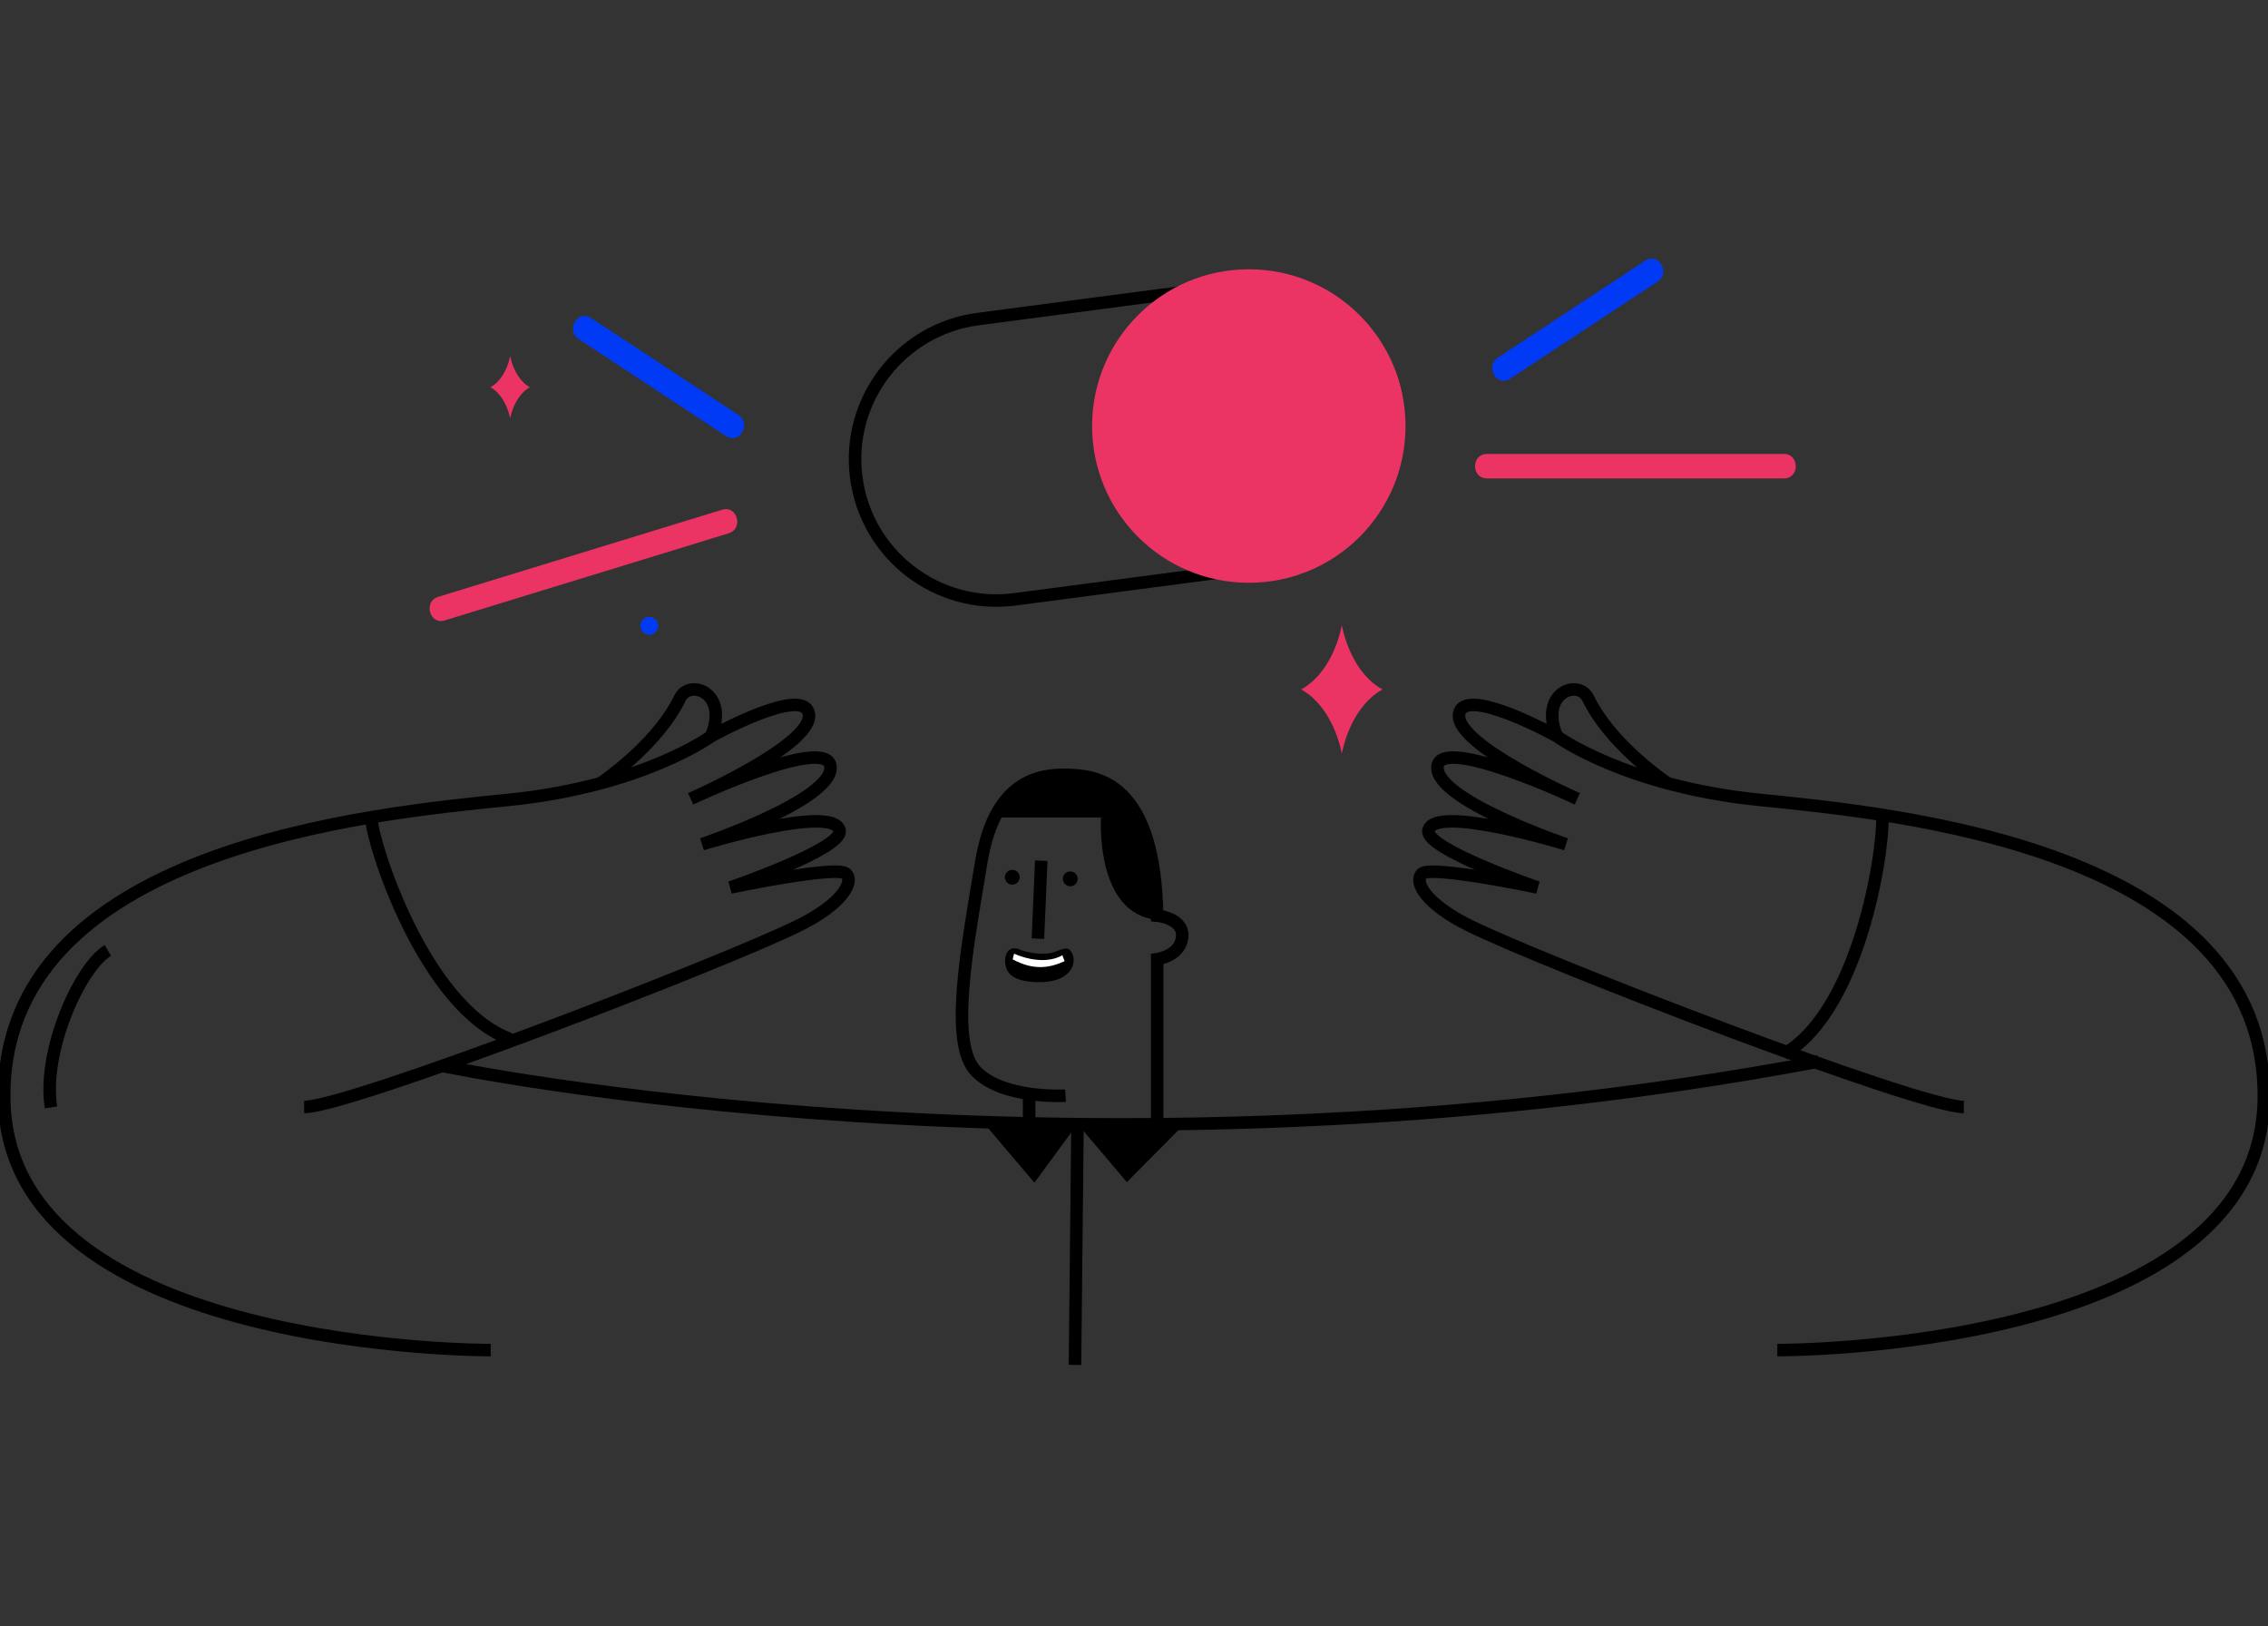<svg viewBox="0 0 272 195" fill="none" xmlns="http://www.w3.org/2000/svg">
<rect x="0" y="0" width="272" height="195" fill="#333333" stroke="none"/>
<g clip-path="url(#clip0_1001_31061)">
<path d="M44.557 98.153C44.557 100.878 50.828 120.778 61.184 124.597" stroke="black" stroke-width="1.5" stroke-miterlimit="10"/>
<path d="M225.704 97.449C226.183 100.136 223.487 120.827 213.952 126.395" stroke="black" stroke-width="1.5" stroke-miterlimit="10"/>
<path d="M118.137 134.835L124.057 141.81L129.225 134.767L135.145 141.742L141.759 135.08" fill="black"/>
<path d="M128.922 163.664L129.225 134.767" stroke="black" stroke-width="1.5" stroke-miterlimit="10"/>
<path d="M77.869 76.114C78.463 76.114 78.944 75.632 78.944 75.039C78.944 74.445 78.463 73.964 77.869 73.964C77.276 73.964 76.795 74.445 76.795 75.039C76.795 75.632 77.276 76.114 77.869 76.114Z" fill="#003AF5"/>
<path d="M123.422 134.288V131.465" stroke="black" stroke-width="1.5" stroke-miterlimit="10"/>
<path d="M127.789 131.377C127.789 131.377 120.335 131.836 117.063 128.466C113.79 125.105 115.968 113.656 117.698 103.291C119.427 92.936 125.415 92.77 128.6 92.936C132.234 93.121 138.506 94.528 138.779 109.797C138.779 109.797 141.964 110.071 141.778 112.337C141.593 114.613 138.779 115.014 138.779 115.014V134.64" stroke="black" stroke-width="1.5" stroke-miterlimit="10"/>
<path d="M53.183 127.831C53.183 127.831 129.792 143.921 218.124 127.284" stroke="black" stroke-width="1.5" stroke-miterlimit="10"/>
<path d="M36.478 132.735C41.929 132.735 87.189 115.287 95.912 110.921C100.817 108.469 102.458 105.88 101.5 104.786C100.543 103.692 87.599 106.417 87.599 106.417C87.599 106.417 101.09 101.787 100.69 99.598C100.084 96.355 84.199 101.23 84.199 101.23C84.199 101.23 99.879 95.915 99.605 91.959C99.332 88.002 82.841 95.779 82.841 95.779C82.841 95.779 97.427 89.37 97.016 85.687C96.606 82.004 85.294 88.276 85.294 88.276C85.294 88.276 77.117 94.274 61.027 95.906C44.938 97.537 -0.039 101.63 0.508 131.895C1.055 162.159 58.849 161.886 58.849 161.886" stroke="black" stroke-width="1.5" stroke-miterlimit="10"/>
<path d="M72.057 93.893C73.219 93.073 79.012 88.94 81.533 83.733C82.685 81.35 87.463 83.03 85.284 88.296" stroke="black" stroke-width="1.5" stroke-miterlimit="10"/>
<path d="M235.522 132.735C230.071 132.735 184.811 115.287 176.087 110.921C171.183 108.469 169.542 105.88 170.5 104.786C171.457 103.692 184.401 106.417 184.401 106.417C184.401 106.417 170.91 101.787 171.31 99.598C171.916 96.355 187.801 101.23 187.801 101.23C187.801 101.23 172.121 95.915 172.395 91.959C172.668 88.002 189.158 95.779 189.158 95.779C189.158 95.779 174.573 89.37 174.984 85.687C175.394 82.004 186.706 88.276 186.706 88.276C186.706 88.276 194.883 94.274 210.973 95.906C227.062 97.537 272.039 101.63 271.492 131.895C270.945 162.159 213.151 161.886 213.151 161.886" stroke="black" stroke-width="1.5" stroke-miterlimit="10"/>
<path d="M199.943 93.893C198.781 93.073 192.988 88.94 190.467 83.733C189.315 81.35 184.538 83.03 186.716 88.296" stroke="black" stroke-width="1.5" stroke-miterlimit="10"/>
<path d="M119.358 98.025H132.039C132.039 98.025 131.286 109.612 138.789 110.295C138.789 110.295 139.522 94.255 129.45 93.053C122.016 92.164 119.358 98.025 119.358 98.025Z" fill="black"/>
<path d="M121.4 106.075C121.891 106.075 122.289 105.677 122.289 105.186C122.289 104.695 121.891 104.297 121.4 104.297C120.909 104.297 120.511 104.695 120.511 105.186C120.511 105.677 120.909 106.075 121.4 106.075Z" fill="black"/>
<path d="M128.356 106.271C128.847 106.271 129.245 105.873 129.245 105.382C129.245 104.891 128.847 104.493 128.356 104.493C127.865 104.493 127.467 104.891 127.467 105.382C127.467 105.873 127.865 106.271 128.356 106.271Z" fill="black"/>
<path d="M124.878 103.203L124.477 112.552" stroke="black" stroke-width="1.5" stroke-miterlimit="10"/>
<path d="M120.55 114.994C120.58 114.34 121.058 113.382 122.172 113.822C123.286 114.262 125.259 114.584 126.421 114.164C127.584 113.744 128.102 113.47 128.522 114.193C129.254 115.424 128.473 117.906 124.311 117.769C120.99 117.661 120.492 116.313 120.55 114.994Z" fill="black"/>
<path d="M121.615 114.35C121.615 114.35 124.917 115.942 127.408 114.545C127.408 114.545 127.603 115.092 127.682 115.248C125.855 116.079 123.969 116.391 121.449 115.033L121.615 114.35Z" fill="white"/>
<path d="M12.934 113.969C9.662 115.874 5.031 125.965 6.116 132.784" stroke="black" stroke-width="1.5" stroke-miterlimit="10"/>
<path d="M165.801 82.669C163.476 83.939 161.678 86.772 160.926 90.347C160.174 86.772 158.366 83.939 156.051 82.669C158.376 81.399 160.174 78.566 160.926 74.99C161.678 78.575 163.476 81.408 165.801 82.669Z" fill="#EB3464"/>
<path d="M63.548 46.435C62.424 47.051 61.545 48.428 61.184 50.157C60.812 48.418 59.943 47.051 58.82 46.435C59.943 45.82 60.822 44.442 61.184 42.713C61.555 44.442 62.424 45.82 63.548 46.435Z" fill="#EB3464"/>
<path d="M150.991 68.015L121.703 71.864C112.422 73.085 103.914 66.55 102.692 57.269C101.471 47.988 108.007 39.48 117.287 38.258L146.575 34.409C155.856 33.188 164.364 39.724 165.586 49.004C166.807 58.285 160.271 66.794 150.991 68.015Z" stroke="black" stroke-width="1.5" stroke-miterlimit="10"/>
<path d="M149.77 69.881C160.15 69.881 168.565 61.466 168.565 51.085C168.565 40.705 160.15 32.289 149.77 32.289C139.389 32.289 130.974 40.705 130.974 51.085C130.974 61.466 139.389 69.881 149.77 69.881Z" fill="#EB3464"/>
<path d="M181.099 45.419C186.257 42.029 191.405 38.639 196.563 35.24C197.306 34.751 198.048 34.263 198.801 33.774C200.373 32.739 198.898 30.199 197.325 31.244C192.167 34.634 187.019 38.024 181.861 41.424C181.119 41.912 180.376 42.401 179.624 42.889C178.051 43.925 179.516 46.464 181.099 45.419Z" fill="#003AF5"/>
<path d="M178.324 57.367C188.738 57.367 199.152 57.367 209.566 57.367C211.031 57.367 212.487 57.367 213.952 57.367C215.838 57.367 215.838 54.436 213.952 54.436C203.538 54.436 193.125 54.436 182.711 54.436C181.245 54.436 179.79 54.436 178.324 54.436C176.429 54.436 176.429 57.367 178.324 57.367Z" fill="#EB3464"/>
<path d="M88.566 49.766C83.408 46.377 78.26 42.987 73.102 39.587C72.359 39.099 71.617 38.61 70.865 38.122C69.282 37.086 67.817 39.616 69.39 40.652C74.548 44.042 79.696 47.432 84.854 50.831C85.597 51.32 86.339 51.808 87.091 52.297C88.664 53.342 90.139 50.802 88.566 49.766Z" fill="#003AF5"/>
<path d="M86.612 61.118C76.658 64.176 66.703 67.224 56.739 70.281C55.342 70.711 53.945 71.141 52.548 71.571C50.75 72.118 51.512 74.951 53.329 74.394C63.284 71.337 73.239 68.288 83.203 65.231C84.6 64.801 85.997 64.371 87.394 63.941C89.192 63.394 88.43 60.561 86.612 61.118Z" fill="#EB3464"/>
</g>
<defs>
<clipPath id="clip0_1001_31061">
<rect width="272" height="132.674" fill="white" transform="translate(0 31)"/>
</clipPath>
</defs>
</svg>
